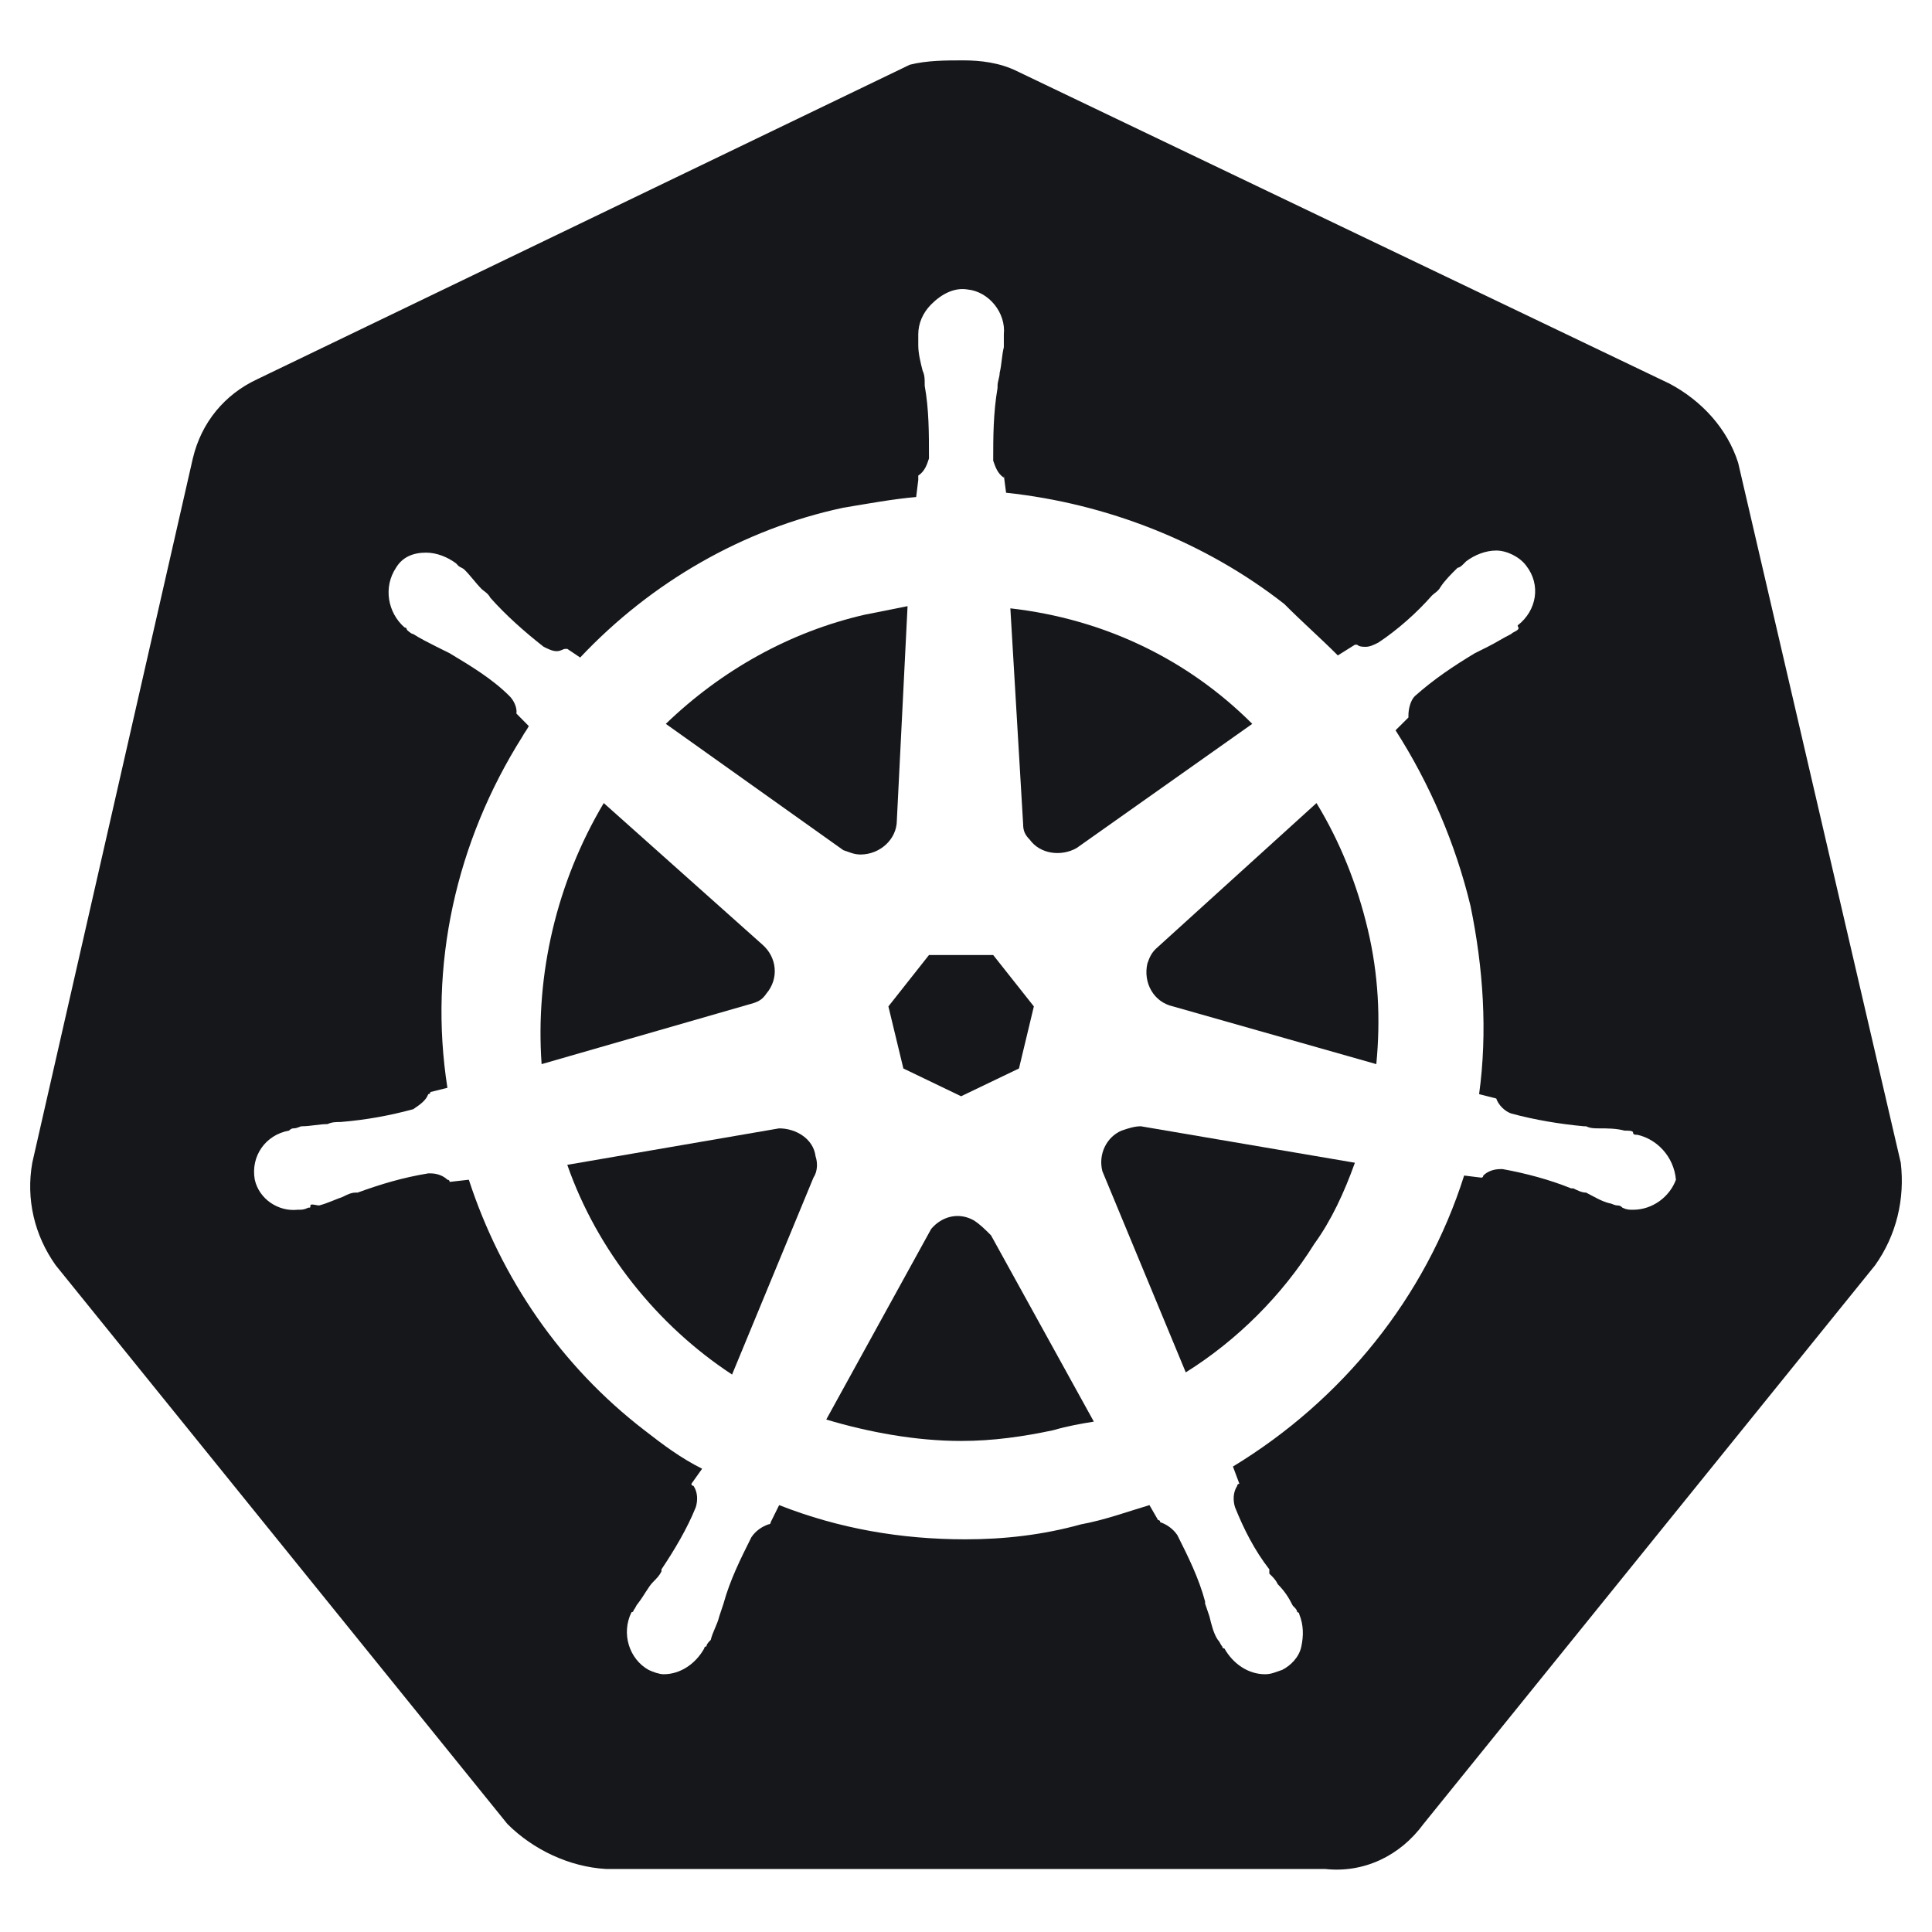 <svg width="24" height="24" viewBox="0 0 24 24" fill="none" xmlns="http://www.w3.org/2000/svg">
<g clip-path="url(#clip0_914_45144)">
<path d="M9.308 12.476L6.728 13.219C6.649 12.103 6.915 10.96 7.5 9.976L9.467 11.731C9.653 11.89 9.679 12.156 9.52 12.343C9.467 12.422 9.413 12.449 9.308 12.476Z" fill="#15171A"/>
<path d="M10.131 14.363C10.158 14.444 10.158 14.549 10.105 14.629L9.094 17.075C8.163 16.464 7.418 15.533 7.047 14.47L9.678 14.017C9.892 14.017 10.105 14.15 10.131 14.363Z" fill="#15171A"/>
<path d="M10.476 10.561L8.271 8.992C8.961 8.327 9.812 7.849 10.742 7.636L11.274 7.53L11.141 10.19C11.141 10.428 10.929 10.615 10.69 10.615C10.609 10.615 10.557 10.588 10.476 10.561Z" fill="#15171A"/>
<path d="M11.036 12.502L11.54 11.864H12.338L12.843 12.502L12.658 13.273L11.939 13.618L11.222 13.273L11.036 12.502Z" fill="#15171A"/>
<path d="M12.311 15.346L13.588 17.66C13.428 17.686 13.268 17.713 13.082 17.767C12.71 17.846 12.337 17.9 11.938 17.9C11.38 17.9 10.796 17.793 10.264 17.634L11.567 15.267C11.7 15.108 11.912 15.054 12.099 15.161C12.178 15.213 12.232 15.267 12.311 15.346Z" fill="#15171A"/>
<path d="M12.71 10.242L12.551 7.557C13.721 7.69 14.758 8.194 15.556 8.992L13.375 10.534C13.189 10.641 12.923 10.615 12.79 10.428C12.736 10.375 12.71 10.322 12.71 10.242Z" fill="#15171A"/>
<path d="M14.172 13.991L16.831 14.444C16.698 14.815 16.538 15.161 16.326 15.453C15.928 16.091 15.368 16.649 14.73 17.048L13.694 14.549C13.64 14.337 13.747 14.124 13.932 14.045C14.013 14.017 14.093 13.991 14.172 13.991Z" fill="#15171A"/>
<path d="M16.991 11.545C17.124 12.103 17.151 12.661 17.097 13.219L14.572 12.502C14.332 12.449 14.199 12.21 14.253 11.97C14.28 11.89 14.306 11.837 14.36 11.785L16.354 9.976C16.646 10.455 16.859 10.987 16.991 11.545Z" fill="#15171A"/>
<path d="M23.612 14.444L21.592 5.749C21.457 5.324 21.139 4.978 20.74 4.766L12.631 0.883C12.418 0.778 12.18 0.75 11.966 0.75C11.753 0.75 11.515 0.75 11.302 0.804L3.193 4.712C2.794 4.899 2.502 5.243 2.395 5.696L0.401 14.444C0.321 14.895 0.427 15.346 0.693 15.719L6.303 22.658C6.623 22.978 7.074 23.191 7.527 23.217H16.46C16.938 23.27 17.39 23.058 17.683 22.658L23.292 15.719C23.558 15.346 23.665 14.895 23.612 14.444ZM20.287 15.028C20.235 15.028 20.208 15.028 20.154 15.002C20.137 14.984 20.119 14.975 20.102 14.975C20.049 14.975 20.021 14.948 19.995 14.948C19.889 14.921 19.809 14.869 19.703 14.815C19.65 14.815 19.596 14.788 19.544 14.762H19.516C19.252 14.655 18.958 14.576 18.666 14.523H18.639C18.559 14.523 18.48 14.549 18.426 14.603C18.426 14.603 18.426 14.629 18.4 14.629L18.188 14.603C17.709 16.118 16.672 17.394 15.316 18.218L15.396 18.432C15.396 18.432 15.369 18.432 15.369 18.458C15.316 18.537 15.316 18.643 15.342 18.724C15.449 18.99 15.582 19.256 15.768 19.495V19.548C15.822 19.6 15.848 19.628 15.874 19.681C15.954 19.761 16.007 19.84 16.06 19.947C16.087 19.973 16.114 19.999 16.114 20.027C16.114 20.027 16.14 20.027 16.14 20.053C16.194 20.186 16.194 20.319 16.166 20.452C16.14 20.585 16.033 20.691 15.928 20.744C15.848 20.77 15.795 20.798 15.715 20.798C15.502 20.798 15.316 20.665 15.21 20.478C15.183 20.478 15.183 20.452 15.183 20.452C15.157 20.425 15.157 20.399 15.129 20.372C15.076 20.293 15.05 20.186 15.024 20.079L14.97 19.92V19.894C14.891 19.6 14.758 19.334 14.625 19.069C14.571 18.99 14.492 18.936 14.412 18.909C14.412 18.892 14.403 18.883 14.386 18.883L14.279 18.697C14.013 18.776 13.721 18.883 13.429 18.936C12.95 19.069 12.47 19.122 11.993 19.122C11.195 19.122 10.424 18.99 9.679 18.697L9.574 18.909C9.574 18.927 9.564 18.936 9.546 18.936C9.467 18.963 9.387 19.016 9.334 19.096C9.201 19.362 9.068 19.628 8.988 19.92L8.935 20.079C8.909 20.186 8.855 20.266 8.829 20.372C8.802 20.399 8.776 20.425 8.776 20.452C8.748 20.452 8.748 20.478 8.748 20.478C8.643 20.665 8.456 20.798 8.244 20.798C8.19 20.798 8.111 20.77 8.057 20.744C7.818 20.611 7.713 20.293 7.845 20.027C7.872 20.027 7.872 19.999 7.872 19.999C7.898 19.973 7.898 19.947 7.924 19.92C8.005 19.814 8.057 19.707 8.111 19.654C8.164 19.6 8.19 19.574 8.217 19.521V19.495C8.377 19.256 8.536 18.99 8.643 18.724C8.669 18.643 8.669 18.537 8.615 18.458C8.615 18.458 8.589 18.458 8.589 18.432L8.722 18.245C8.456 18.112 8.244 17.953 8.005 17.767C6.968 16.969 6.223 15.878 5.824 14.655L5.586 14.682C5.586 14.682 5.586 14.655 5.558 14.655C5.505 14.603 5.425 14.576 5.346 14.576H5.32C5 14.629 4.734 14.709 4.442 14.815H4.415C4.362 14.815 4.309 14.842 4.255 14.869C4.176 14.895 4.069 14.948 3.963 14.975C3.936 14.975 3.856 14.948 3.856 14.975C3.856 15.003 3.856 15.002 3.83 15.002C3.777 15.028 3.751 15.028 3.697 15.028C3.457 15.054 3.219 14.895 3.165 14.655C3.112 14.363 3.298 14.097 3.59 14.045C3.609 14.026 3.627 14.017 3.644 14.017C3.697 14.017 3.723 13.991 3.751 13.991C3.856 13.991 3.963 13.964 4.069 13.964C4.122 13.938 4.176 13.938 4.229 13.938C4.548 13.912 4.841 13.858 5.133 13.779C5.213 13.725 5.292 13.672 5.32 13.592C5.32 13.592 5.346 13.592 5.346 13.566L5.558 13.513C5.32 11.997 5.665 10.456 6.488 9.152C6.516 9.099 6.542 9.072 6.569 9.02L6.415 8.864C6.427 8.788 6.378 8.694 6.329 8.647C6.117 8.434 5.851 8.275 5.586 8.115C5.532 8.089 5.479 8.061 5.425 8.035C5.32 7.982 5.213 7.928 5.133 7.876C5.106 7.876 5.054 7.823 5.054 7.823C5.054 7.823 5.054 7.795 5.026 7.795C4.814 7.61 4.76 7.291 4.92 7.052C5 6.919 5.133 6.865 5.292 6.865C5.425 6.865 5.558 6.919 5.665 6.998L5.691 7.026C5.719 7.052 5.745 7.052 5.771 7.078C5.851 7.158 5.904 7.237 5.984 7.318C6.011 7.344 6.063 7.37 6.09 7.424C6.277 7.636 6.516 7.849 6.754 8.035C6.808 8.061 6.861 8.089 6.915 8.089C6.969 8.089 6.994 8.061 7.02 8.061H7.048L7.207 8.168C8.084 7.237 9.227 6.573 10.476 6.307C10.796 6.254 11.088 6.2 11.381 6.174L11.407 5.962V5.908C11.487 5.855 11.514 5.775 11.54 5.696C11.54 5.376 11.54 5.084 11.487 4.792V4.766C11.487 4.712 11.487 4.659 11.461 4.605C11.435 4.5 11.407 4.393 11.407 4.287V4.154C11.407 4.021 11.461 3.888 11.568 3.781C11.7 3.648 11.86 3.569 12.019 3.596C12.285 3.622 12.498 3.888 12.47 4.154V4.313C12.444 4.419 12.444 4.526 12.418 4.633C12.418 4.685 12.392 4.738 12.392 4.792V4.818C12.338 5.137 12.338 5.43 12.338 5.723C12.365 5.801 12.392 5.882 12.47 5.934V5.908L12.498 6.121C13.747 6.254 14.97 6.732 15.954 7.503C16.166 7.717 16.406 7.928 16.619 8.142L16.831 8.009H16.859C16.885 8.035 16.938 8.035 16.964 8.035C17.018 8.035 17.07 8.009 17.123 7.982C17.363 7.823 17.602 7.61 17.789 7.397C17.816 7.37 17.868 7.344 17.895 7.291C17.948 7.211 18.027 7.131 18.108 7.052C18.134 7.052 18.16 7.026 18.188 6.998L18.214 6.972C18.32 6.893 18.454 6.839 18.587 6.839C18.72 6.839 18.879 6.919 18.958 7.026C19.145 7.264 19.091 7.584 18.853 7.769C18.853 7.795 18.879 7.795 18.853 7.823C18.825 7.849 18.799 7.849 18.772 7.876C18.666 7.928 18.587 7.982 18.48 8.035C18.426 8.061 18.374 8.089 18.32 8.115C18.055 8.275 17.816 8.434 17.576 8.647C17.522 8.7 17.496 8.806 17.496 8.887V8.913L17.336 9.072C17.762 9.737 18.081 10.482 18.267 11.253C18.426 12.023 18.48 12.821 18.374 13.592L18.587 13.646C18.613 13.725 18.692 13.805 18.772 13.832C19.065 13.912 19.383 13.964 19.677 13.991H19.703C19.756 14.017 19.809 14.017 19.862 14.017C19.969 14.017 20.075 14.017 20.181 14.045C20.235 14.045 20.287 14.045 20.287 14.071C20.287 14.097 20.315 14.097 20.341 14.097C20.579 14.15 20.793 14.363 20.819 14.655C20.74 14.869 20.527 15.028 20.287 15.028Z" fill="#15171A"/>
</g>
<defs>
<clipPath id="clip0_914_45144">
<rect width="24" height="24" fill="white"/>
</clipPath>
</defs>
</svg>
